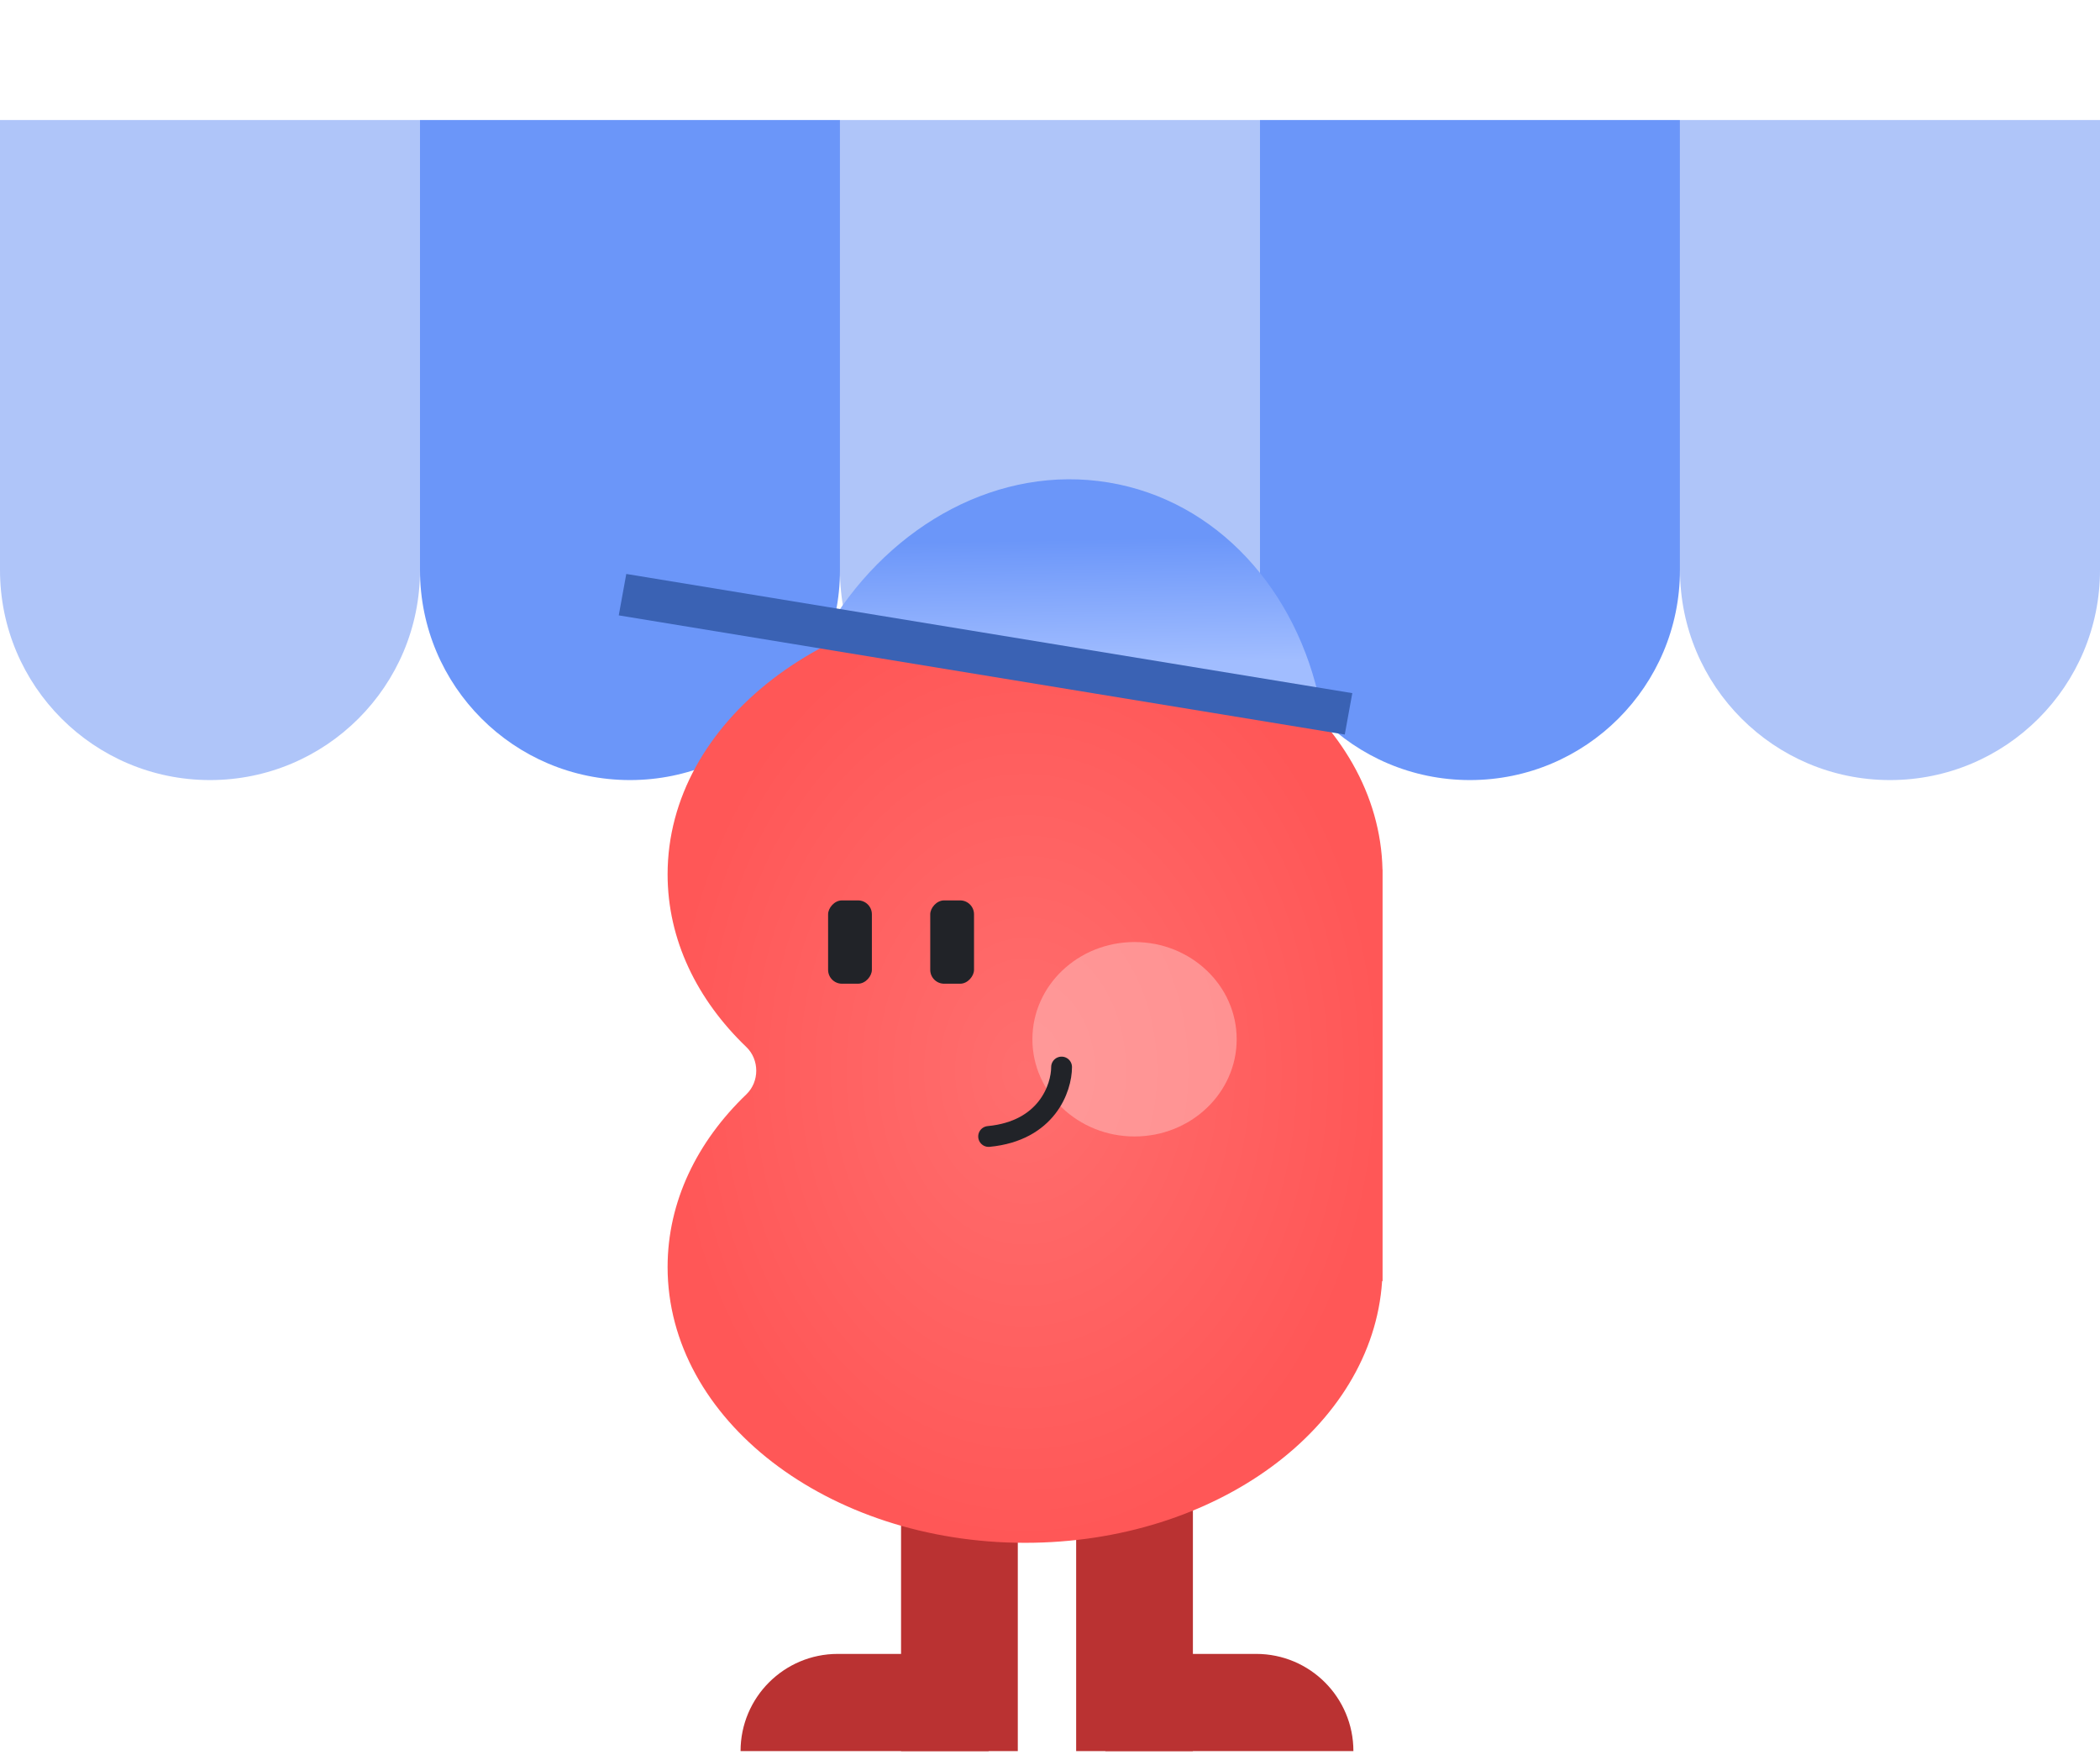 <svg width="105" height="88" viewBox="0 0 105 88" fill="none" xmlns="http://www.w3.org/2000/svg">
<rect x="6" y="26.999" width="92.999" height="59.999" rx="6" fill="white"/>
<rect width="104.999" height="21" rx="6" transform="matrix(1 0 0 -1 0 21)" fill="white"/>
<path d="M0 6H21V28.5C21 34.298 16.299 38.999 10.5 38.999C4.701 38.999 0 34.298 0 28.499V6Z" fill="#AFC5F9"/>
<path d="M21 6H41.999V28.5C41.999 34.298 37.298 38.999 31.499 38.999C25.701 38.999 21 34.298 21 28.499V6Z" fill="#6B96F9"/>
<path d="M41.998 6H62.998V28.5C62.998 34.298 58.297 38.999 52.498 38.999C46.7 38.999 41.998 34.298 41.998 28.499V6Z" fill="#AFC5F9"/>
<path d="M62.997 6H83.997V28.5C83.997 34.298 79.296 38.999 73.497 38.999C67.698 38.999 62.997 34.298 62.997 28.499V6Z" fill="#6B96F9"/>
<path d="M84.001 6H105V28.5C105 34.298 100.299 38.999 94.5 38.999C88.701 38.999 84.001 34.298 84.001 28.499V6Z" fill="#AFC5F9"/>
<rect width="5.837" height="16.661" transform="matrix(-1 0 0 1 59.645 70.884)" fill="#BA3232"/>
<rect width="5.837" height="16.661" transform="matrix(-1 0 0 1 50.89 70.884)" fill="#BA3232"/>
<path d="M67.67 87.545C67.67 84.862 65.495 82.686 62.811 82.686H55.268V87.545H67.67Z" fill="#BA3232"/>
<path d="M49.431 82.686H41.888C39.204 82.686 37.028 84.862 37.028 87.545H49.431V82.686Z" fill="#BA3232"/>
<path d="M51.254 29.925C41.383 29.925 33.38 36.098 33.38 43.713C33.38 46.98 34.853 49.982 37.316 52.344C37.978 52.979 37.978 54.078 37.316 54.713C34.853 57.075 33.38 60.077 33.38 63.344C33.38 70.959 41.383 77.132 51.254 77.132C60.816 77.132 68.625 71.34 69.105 64.056C69.106 64.05 69.111 64.045 69.117 64.045C69.124 64.045 69.129 64.04 69.129 64.033V43.481C69.129 43.48 69.128 43.479 69.127 43.479C69.126 43.479 69.125 43.479 69.125 43.477C68.962 35.971 61.024 29.925 51.254 29.925Z" fill="url(#paint0_radial_2004_3360)"/>
<g filter="url(#filter0_f_2004_3360)">
<ellipse cx="5.107" cy="4.86" rx="5.107" ry="4.86" transform="matrix(-1 0 0 1 61.834 47.097)" fill="#FFC4C4" fill-opacity="0.5"/>
</g>
<g filter="url(#filter1_d_2004_3360)">
<path d="M55.417 24.12C49.978 23.226 44.615 26.183 41.511 31.2L66.02 35.23C64.865 29.512 60.856 25.015 55.417 24.12Z" fill="url(#paint1_linear_2004_3360)"/>
<rect width="36.779" height="2.104" transform="matrix(-0.987 -0.162 -0.179 0.984 67.615 34.653)" fill="#3A62B4"/>
</g>
<rect width="2.189" height="4.165" rx="0.694" transform="matrix(-1 0 0 1 48.701 45.015)" fill="#212328"/>
<rect width="2.189" height="4.165" rx="0.694" transform="matrix(-1 0 0 1 43.594 45.015)" fill="#212328"/>
<path d="M53.079 53.346C53.079 54.387 52.349 56.539 49.431 56.817" stroke="#212328" stroke-width="1.041" stroke-linecap="round"/>
<defs>
<filter id="filter0_f_2004_3360" x="43.775" y="39.253" width="25.903" height="25.409" filterUnits="userSpaceOnUse" color-interpolation-filters="sRGB">
<feFlood flood-opacity="0" result="BackgroundImageFix"/>
<feBlend mode="normal" in="SourceGraphic" in2="BackgroundImageFix" result="shape"/>
<feGaussianBlur stdDeviation="3.922" result="effect1_foregroundBlur_2004_3360"/>
</filter>
<filter id="filter1_d_2004_3360" x="26.574" y="19.588" width="45.415" height="21.508" filterUnits="userSpaceOnUse" color-interpolation-filters="sRGB">
<feFlood flood-opacity="0" result="BackgroundImageFix"/>
<feColorMatrix in="SourceAlpha" type="matrix" values="0 0 0 0 0 0 0 0 0 0 0 0 0 0 0 0 0 0 127 0" result="hardAlpha"/>
<feOffset/>
<feGaussianBlur stdDeviation="2.187"/>
<feComposite in2="hardAlpha" operator="out"/>
<feColorMatrix type="matrix" values="0 0 0 0 1 0 0 0 0 1 0 0 0 0 1 0 0 0 0.25 0"/>
<feBlend mode="normal" in2="BackgroundImageFix" result="effect1_dropShadow_2004_3360"/>
<feBlend mode="normal" in="SourceGraphic" in2="effect1_dropShadow_2004_3360" result="shape"/>
</filter>
<radialGradient id="paint0_radial_2004_3360" cx="0" cy="0" r="1" gradientUnits="userSpaceOnUse" gradientTransform="translate(51.254 53.529) rotate(90) scale(23.604 17.875)">
<stop stop-color="#FF6E6E"/>
<stop offset="1" stop-color="#FF5757"/>
</radialGradient>
<linearGradient id="paint1_linear_2004_3360" x1="53.766" y1="33.215" x2="53.661" y2="26.967" gradientUnits="userSpaceOnUse">
<stop stop-color="#A1BDFF"/>
<stop offset="1" stop-color="#6B96F9"/>
</linearGradient>
</defs>
</svg>
